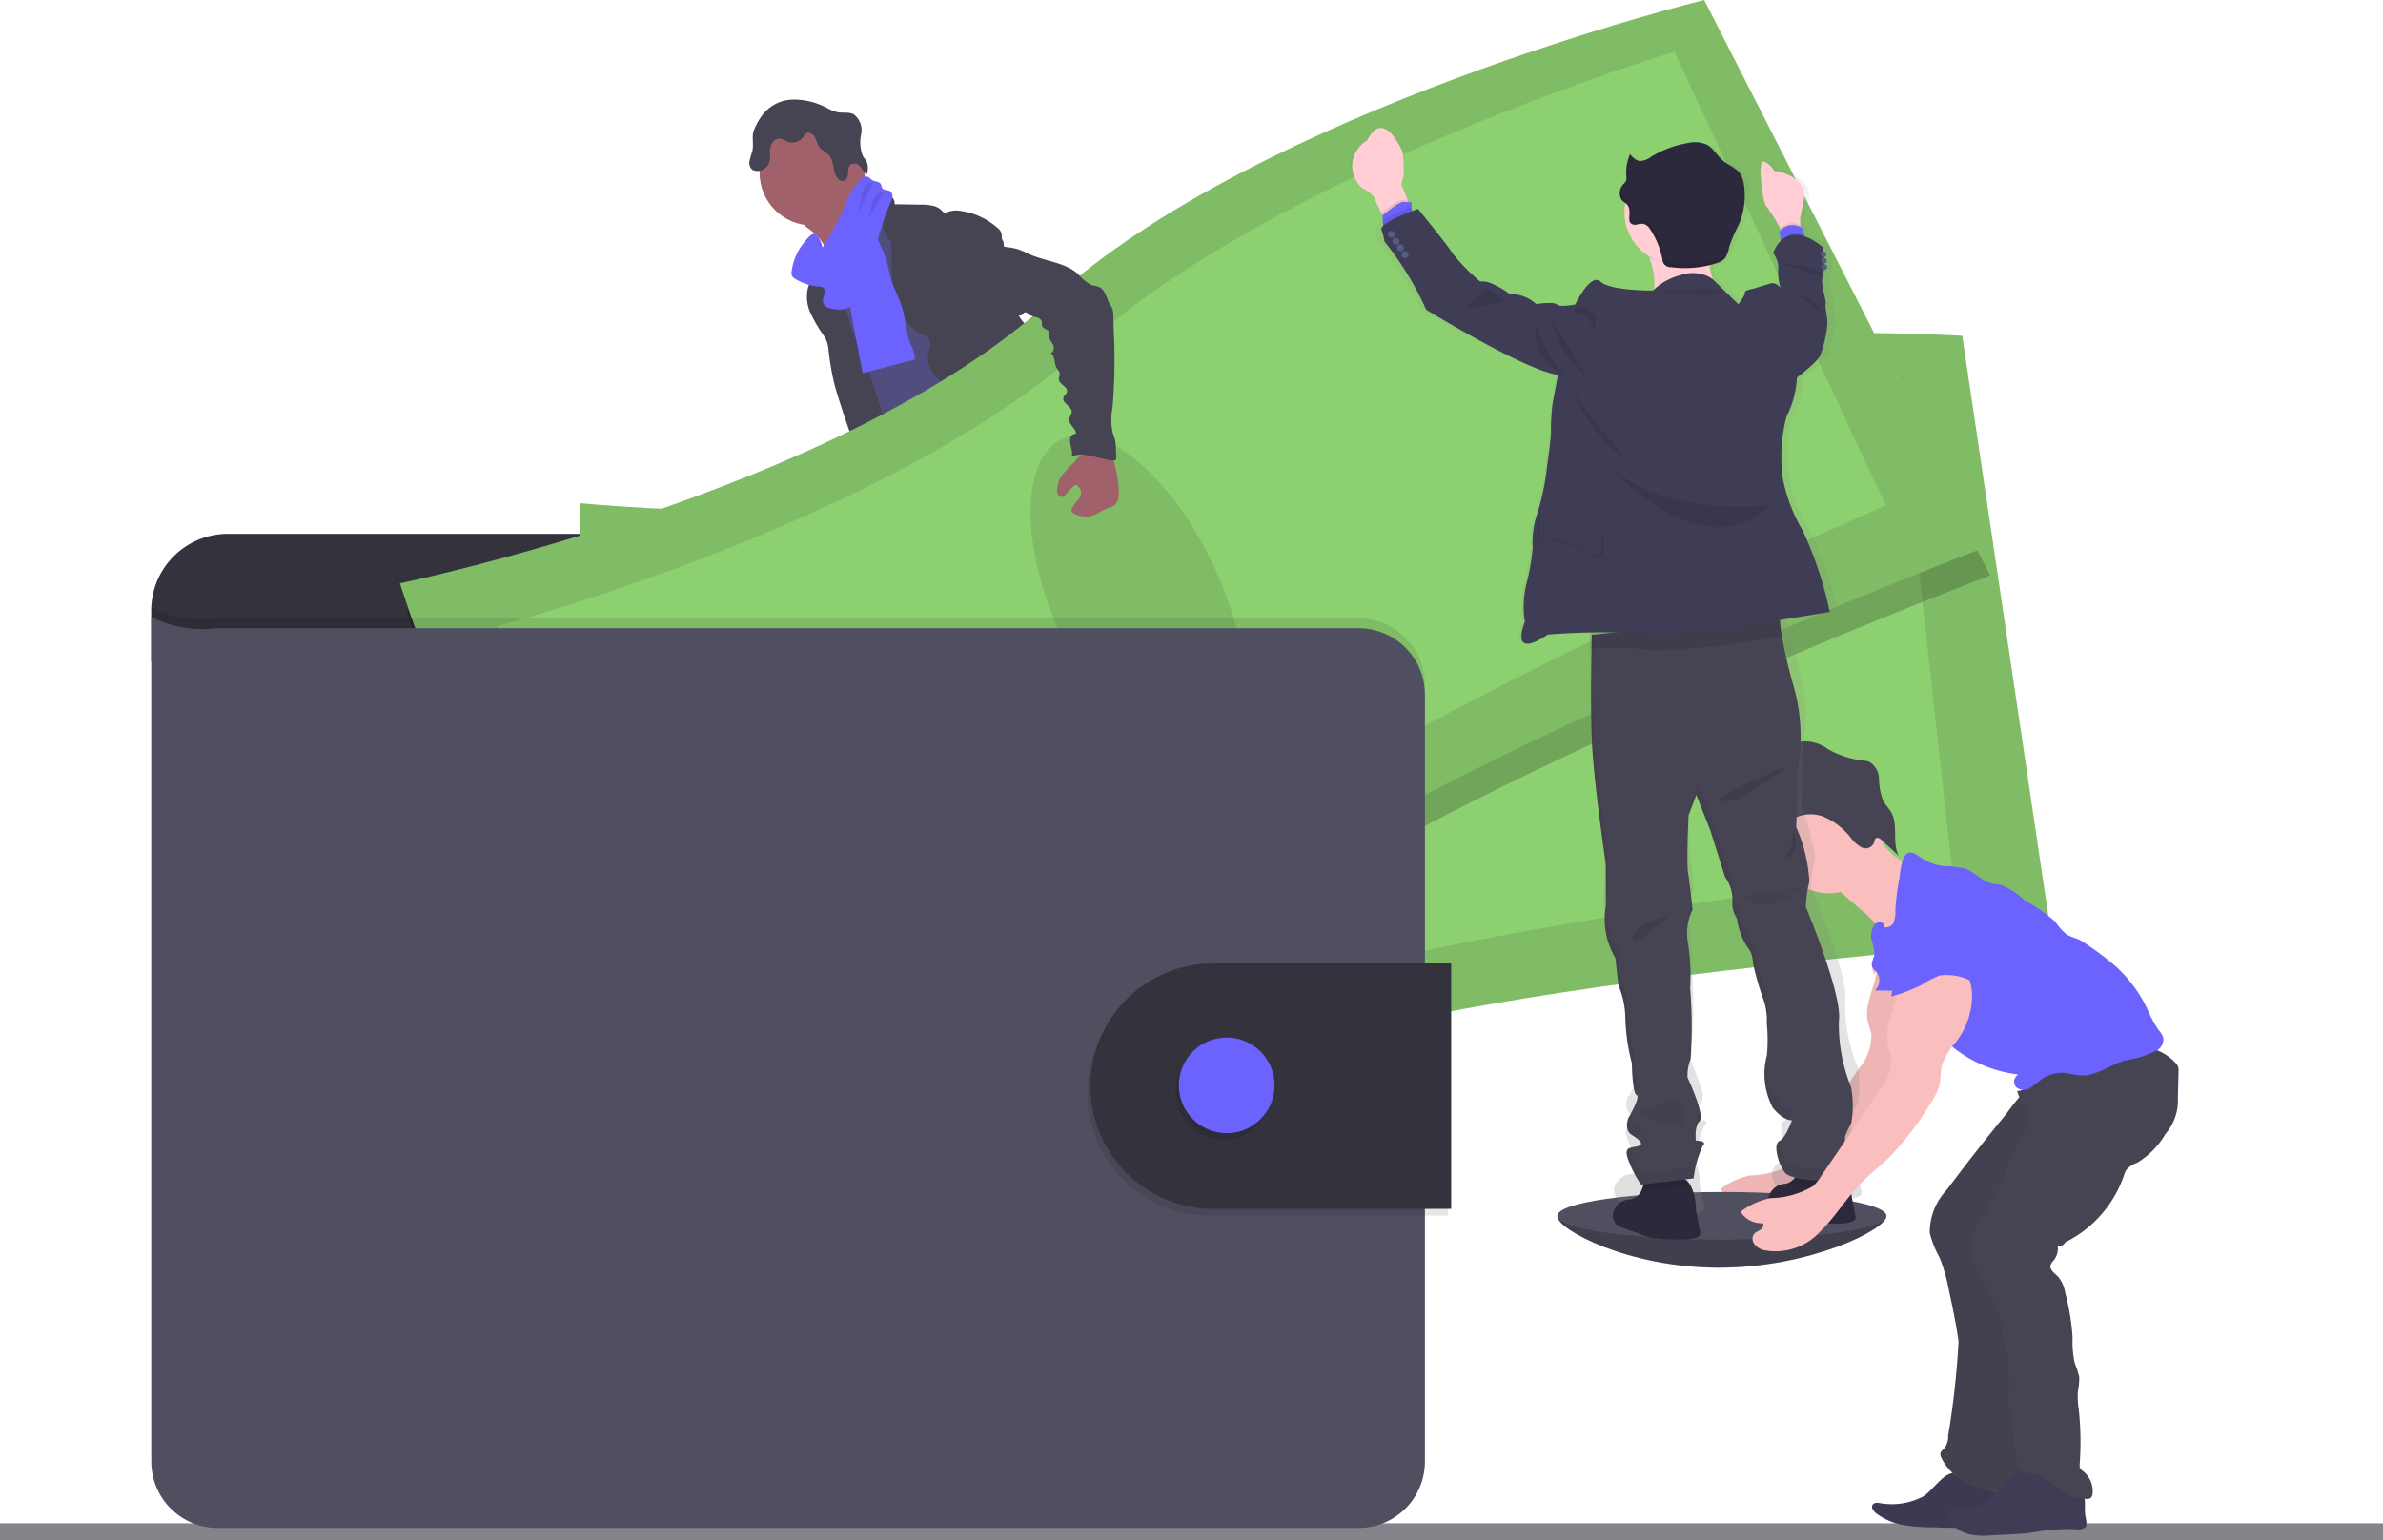 <svg xmlns="http://www.w3.org/2000/svg" xmlns:xlink="http://www.w3.org/1999/xlink" width="100" height="64.653" viewBox="0 0 100 64.653"><defs><style>.a{fill:#85848b;}.b{fill:#504f60;}.c{opacity:0.2;}.d{fill:#6c63ff;}.e{fill:#514e7f;}.f{fill:#464353;}.g{fill:#a1616a;}.h,.s{opacity:0.1;}.i{fill:#33323d;}.j{fill:#8dd070;}.k{fill:#fbbebe;}.l,.p{opacity:0.05;}.m{fill:#3f3d56;}.n{fill:url(#a);}.o{fill:#2d293d;}.q{fill:#ffcdd3;}.r{fill:#575988;}</style><linearGradient id="a" x1="0.5" y1="1" x2="0.5" gradientUnits="objectBoundingBox"><stop offset="0" stop-color="gray" stop-opacity="0.251"/><stop offset="0.54" stop-color="gray" stop-opacity="0.122"/><stop offset="1" stop-color="gray" stop-opacity="0.102"/></linearGradient></defs><rect class="a" width="100" height="0.716" transform="translate(0 63.938)"/><path class="b" d="M781.885,649.826c0,.551-3.21,2.156-7.022,2.156s-6.783-1.605-6.783-2.156,3.09-.373,6.906-.373S781.885,649.275,781.885,649.826Z" transform="translate(-702.729 -598.772)"/><path class="c" d="M781.885,653.72c0,.551-3.21,2.156-7.022,2.156s-6.783-1.605-6.783-2.156" transform="translate(-702.729 -602.664)"/><path class="d" d="M502.026,531.247a4.262,4.262,0,0,0,1.854-.063c.093-.029.2-.093.187-.187a.226.226,0,0,0-.042-.093,5.766,5.766,0,0,1-.56-1.067.093.093,0,0,0-.034-.049.087.087,0,0,0-.06,0c-.273.072-.51.248-.781.324a1.111,1.111,0,0,1-.426.032c-.123-.014-.291-.116-.4-.1C501.823,530.45,501.978,530.831,502.026,531.247Z" transform="translate(-461.982 -490.553)"/><path class="d" d="M623.4,513.827a3.239,3.239,0,0,0,1.071-1.006.175.175,0,0,0,.029-.087.18.18,0,0,0-.035-.084,3.469,3.469,0,0,0-.871-.94,2.54,2.54,0,0,0-.485.448c-.1.108-.386.28-.389.445,0,.093.108.2.159.28.068.1.133.2.194.308A3.656,3.656,0,0,1,623.4,513.827Z" transform="translate(-571.417 -474.194)"/><path class="e" d="M469.167,538.968a.415.415,0,0,1-.075.271.367.367,0,0,1-.157.093c-.865.31-1.867-.077-2.73.229-.177.063-.345.153-.524.213a2.851,2.851,0,0,1-.653.116c-.305.029-.612.048-.918.056a2.208,2.208,0,0,1-.693-.061.832.832,0,0,1-.531-.421.4.4,0,0,1-.026-.3.322.322,0,0,1,.057-.093.817.817,0,0,1,.2-.165l.318-.205a2.137,2.137,0,0,1,.483-.256c.126-.041.259-.059.387-.093a2.629,2.629,0,0,0,1.106-.826l.433-.462a.436.436,0,0,1,.15-.12.416.416,0,0,1,.187-.018,2.5,2.5,0,0,1,1.181.4,1.53,1.53,0,0,0,.291.172,1.04,1.04,0,0,0,.814-.1c.111-.06.087-.093.133-.2s.161-.174.259-.077a.274.274,0,0,1,.062.118,3.311,3.311,0,0,1,.058.962.424.424,0,0,0,.019.149.844.844,0,0,0,.085.138.3.3,0,0,1,.018.035A.949.949,0,0,1,469.167,538.968Z" transform="translate(-426.742 -496.989)"/><path class="f" d="M469.167,554.444a.415.415,0,0,1-.075.271.367.367,0,0,1-.157.093c-.865.31-1.867-.077-2.73.229-.177.063-.345.153-.524.213a2.848,2.848,0,0,1-.653.116c-.305.029-.612.048-.918.056a2.208,2.208,0,0,1-.693-.061.832.832,0,0,1-.531-.421.4.4,0,0,1-.026-.3.324.324,0,0,1,.057-.093c.05.105.087.245.119.3a.606.606,0,0,0,.405.292,1.006,1.006,0,0,0,.373-.048,18.786,18.786,0,0,0,2.371-.491,5.48,5.48,0,0,1,.776-.3,6.105,6.105,0,0,1,.84-.068c.442-.036.871-.169,1.307-.239A.949.949,0,0,1,469.167,554.444Z" transform="translate(-426.742 -512.453)"/><path class="e" d="M603.622,519.263a1.573,1.573,0,0,1-.478.851,5.557,5.557,0,0,0-.669.732,5.894,5.894,0,0,1-.616,1.056,1.689,1.689,0,0,1-.373.266,2.6,2.6,0,0,1-.481.221,3.586,3.586,0,0,1-1.358.074,1.22,1.22,0,0,1-.431-.083,1.3,1.3,0,0,1-.179-.11.857.857,0,0,1-.28-.28.28.28,0,0,1-.027-.2.477.477,0,0,1,.13-.2,3.087,3.087,0,0,1,.329-.3,1.968,1.968,0,0,0,.427-.373,1.206,1.206,0,0,0,.165-.373,3.308,3.308,0,0,0,.12-.714,2.257,2.257,0,0,1,.049-.478c.069-.246.252-.467.231-.721a.18.18,0,0,1,.009-.109.152.152,0,0,1,.086-.053,1.523,1.523,0,0,1,.446-.1.52.52,0,0,1,.414.162c.063.077.105.187.2.216a.316.316,0,0,0,.142.006,1.189,1.189,0,0,0,.653-.2.815.815,0,0,0,.271-.595c0-.085-.038-.174.093-.187.1-.013.177.093.228.159a2.212,2.212,0,0,1,.437.8.236.236,0,0,1,.083-.016.361.361,0,0,1,.3.152A.593.593,0,0,1,603.622,519.263Z" transform="translate(-549.672 -479.639)"/><path class="f" d="M603.965,528.249a1.573,1.573,0,0,1-.478.851,5.565,5.565,0,0,0-.669.732,5.89,5.89,0,0,1-.616,1.056,1.689,1.689,0,0,1-.373.266,2.607,2.607,0,0,1-.481.221,3.585,3.585,0,0,1-1.358.074,1.22,1.22,0,0,1-.431-.083,1.3,1.3,0,0,1-.179-.11.856.856,0,0,1-.28-.28.682.682,0,0,1,.28-.067c.2.011.349.2.542.26.275.083.55-.111.829-.177.182-.043.373-.032.553-.093a1.369,1.369,0,0,0,.41-.248,2.087,2.087,0,0,0,.438-.422,2.708,2.708,0,0,0,.257-.512,7.331,7.331,0,0,1,.519-.993.7.7,0,0,1,.105-.138,1.473,1.473,0,0,1,.143-.1,1.085,1.085,0,0,0,.329-.6,1.044,1.044,0,0,1,.074-.2.361.361,0,0,1,.3.152A.592.592,0,0,1,603.965,528.249Z" transform="translate(-550.015 -488.618)"/><path class="g" d="M438,199.6a1.98,1.98,0,0,1,.56.653,13.482,13.482,0,0,1,.84,2.528c.245-.247,1.213-.287,1.462-.535.1-.1.663-.621.747-.741s.707-.373.776-.5c.255-.456-1.807-2.186-1.543-2.637a.118.118,0,0,0,.021-.071.116.116,0,0,0-.035-.055,3.092,3.092,0,0,0-.6-.408.946.946,0,0,1-.455-.541,1.959,1.959,0,0,0-.527.357q-.567.486-1.115.992c-.143.133-.419.309-.485.5S437.867,199.485,438,199.6Z" transform="translate(-403.955 -189.911)"/><path class="e" d="M452.067,214.13a6.075,6.075,0,0,0-.883.722,1.757,1.757,0,0,0-.56.9c-.026.139-.022.28-.044.421-.093.611-.622,1.059-.855,1.631a2.828,2.828,0,0,0-.148.546,6.457,6.457,0,0,0-.107,1.071c-.006.348.336.588.461.913a5.569,5.569,0,0,1,.222.992,11.759,11.759,0,0,0,.56,1.839c.46,1.271,1.951,4.785,2.412,6.057,1.41-.354,5.164-1.167,6.413-1.912.416-.248-2.889-3.049-2.443-3.242a.166.166,0,0,0,.125-.234c-.445-1.947-1.838-3.546-2.469-5.442a16.515,16.515,0,0,0-.912-1.845c-.271-.567-.415-1.193-.739-1.731a1.093,1.093,0,0,0-.236-.294,1.393,1.393,0,0,0-.26-.158C452.417,214.274,452.245,214.221,452.067,214.13Z" transform="translate(-414.611 -205.18)"/><circle class="g" cx="2.207" cy="2.207" r="2.207" transform="translate(31.875 5.049)"/><path class="f" d="M466.4,205.185a.74.74,0,0,1,.83-.119.4.4,0,0,1,.246.4l1.095.017a2.2,2.2,0,0,1,.519.048.754.754,0,0,1,.433.272c.013.018.028.039.05.042a.08.08,0,0,0,.05-.017.95.95,0,0,1,.545-.093,2.945,2.945,0,0,1,1.6.7.518.518,0,0,1,.187.232c.038.124-.008.28.093.369a13.142,13.142,0,0,0,.588,2.987,1.34,1.34,0,0,0,.331.476,1.92,1.92,0,0,1,.354.528c.2.519-.076,1.129.119,1.65a2.827,2.827,0,0,0,.373.593,1.533,1.533,0,0,1,.319.765c.008.125-.007.251,0,.373a2.259,2.259,0,0,0,.093.5q.119.452.25.9a2.048,2.048,0,0,0,.762,1.267,6.217,6.217,0,0,1-3.157-.012,1.637,1.637,0,0,1-.394-.2,2.269,2.269,0,0,1-.692-1.114,5.263,5.263,0,0,1-.385-1.438,1.65,1.65,0,0,0-.066-.467,1.329,1.329,0,0,0-.62-.584,2.975,2.975,0,0,1-.747-.581,1.16,1.16,0,0,1-.3-.872c.019-.154.079-.3.085-.457a.358.358,0,0,0-.212-.373c-.764-.231-1.129-1.137-1.3-1.917a6.152,6.152,0,0,1-.1-1.223l-.01-.8a1.051,1.051,0,0,1-.343-.755.9.9,0,0,0,0-.25.69.69,0,0,0-.175-.266,2.375,2.375,0,0,1-.419-.587Z" transform="translate(-429.936 -196.892)"/><path class="f" d="M439.717,227.757a6.117,6.117,0,0,1-.024.741c-.021.093-.059.187-.086.273a1.605,1.605,0,0,0,.1,1.039,5.786,5.786,0,0,0,.531.919,1.493,1.493,0,0,1,.17.318,1.647,1.647,0,0,1,.065.363,11.274,11.274,0,0,0,.259,1.467A36.949,36.949,0,0,0,442.3,237.2a.352.352,0,0,0,.213.145.387.387,0,0,0,.181-.037l.56-.215a.366.366,0,0,0,.13-.071.334.334,0,0,0,.08-.22,38.152,38.152,0,0,0-1.3-4.485,34.308,34.308,0,0,1-1.364-3.9,2.831,2.831,0,0,0-.4-1.246c-.113-.123-.075-.071-.21-.007a1.532,1.532,0,0,0-.2.1A.648.648,0,0,0,439.717,227.757Z" transform="translate(-405.702 -216.687)"/><path class="f" d="M556.62,320.79" transform="translate(-511.634 -301.491)"/><path class="d" d="M458.134,223.43c.15.794.305,1.587.459,2.381l2.191-.574a1.54,1.54,0,0,0-.187-.653c-.2-.5-.2-1.059-.366-1.574-.122-.392-.335-.752-.45-1.147-.066-.23-.1-.467-.165-.7a5.082,5.082,0,0,0-.258-.667,4.176,4.176,0,0,0-.478-.886,1.394,1.394,0,0,0-.738.479,1.034,1.034,0,0,0-.136.467c-.038.492.14.986.081,1.476A4.341,4.341,0,0,0,458.134,223.43Z" transform="translate(-422.391 -210.148)"/><path class="f" d="M476.381,327.716a2.617,2.617,0,0,1-.2,1.42,11,11,0,0,0-.446,2.137,1.85,1.85,0,0,1-.11.54c-.069.156-.187.287-.267.436a2.189,2.189,0,0,0-.167,1.312c.032.294.079.587.138.876a2.217,2.217,0,0,1,.057,1.069c.174-.038.291.187.28.363a.968.968,0,0,0,.017.525c.215.078.216.373.21.6a5.064,5.064,0,0,0,.149,1.176q.487,2.343,1.034,4.672a3.607,3.607,0,0,0,2.462.161.494.494,0,0,0,.312-.314.547.547,0,0,0-.03-.241l-.357-1.3a2.382,2.382,0,0,1-.128-.959c.035-.24.139-.5.021-.71-.04-.073-.1-.13-.15-.2-.187-.273-.089-.639-.074-.971a.768.768,0,0,0-.015-.222,1.106,1.106,0,0,0-.106-.244,3.726,3.726,0,0,1-.411-1.854.458.458,0,0,0-.033-.242.778.778,0,0,1-.061-.1.271.271,0,0,1,.02-.178,1.632,1.632,0,0,1-.287-.28.4.4,0,0,0,.069-.629.21.21,0,0,0,.1-.361c-.046-.032-.106-.046-.139-.093-.05-.069-.009-.165.032-.239l.217-.393c.162-.292.2-.653.373-.933a6.993,6.993,0,0,0,.575-1.312l.628-1.733.423.367a1.337,1.337,0,0,1,.347.4,1.708,1.708,0,0,1,.113.474c.155.941.747,1.756.966,2.683a1.768,1.768,0,0,0,.2.6,1.3,1.3,0,0,1,.114.172.911.911,0,0,1,.048.285,1.328,1.328,0,0,0,.56.952c.208.143.467.241.58.467a.872.872,0,0,0,.093.2c.1.121.318.135.361.287.024.085-.021.187.027.261a.247.247,0,0,0,.1.077l.608.3c.679.34,1.027,1.12,1.528,1.688a3.64,3.64,0,0,1,.457.6c.216.387.316.874.682,1.12a1.032,1.032,0,0,1,.265.2c.115.151.073.363.083.553s.156.417.337.359a1.329,1.329,0,0,0,0,.7,3.546,3.546,0,0,0,2.152-.872.849.849,0,0,0,.35-.588.211.211,0,0,0-.026-.117.333.333,0,0,0-.137-.1c-.568-.308-.739-1.022-1.027-1.6a13.877,13.877,0,0,0-.933-1.427c-.676-1.022-1.137-2.259-2.159-2.933a1.469,1.469,0,0,1-.6-.525c-.063-.137-.07-.294-.119-.436a.378.378,0,0,0-.319-.28,1.956,1.956,0,0,0,.073-.678.855.855,0,0,0-.034-.292,1.42,1.42,0,0,0-.15-.289,2.776,2.776,0,0,1-.384-1.493,2.448,2.448,0,0,0-.026-.805c-.041-.13-.113-.248-.162-.373a2.335,2.335,0,0,1-.117-.7l-.056-.9a4.416,4.416,0,0,0-.116-.887c-.187-.7-.373-3.613-1.013-3.941s-1.738,1.916-2.457,1.96a3.2,3.2,0,0,0-.933.18,4.547,4.547,0,0,0-1.271.84L477.2,327.1A4.877,4.877,0,0,1,476.381,327.716Z" transform="translate(-437.797 -303.284)"/><path class="f" d="M414.7,163.623a1.664,1.664,0,0,1,1.284-.626,2.991,2.991,0,0,1,1.42.357,1.754,1.754,0,0,0,.414.17c.233.048.493-.016.7.093a.843.843,0,0,1,.31.84,1.542,1.542,0,0,0,.084.933,2.153,2.153,0,0,1,.161.244.805.805,0,0,1-.013.519,3.362,3.362,0,0,1-.268-.343.316.316,0,0,0-.386-.1c-.12.081-.119.229-.125.361s-.04.291-.165.334a.268.268,0,0,1-.28-.109c-.214-.261-.128-.678-.34-.942-.12-.149-.321-.222-.432-.379-.088-.123-.11-.28-.187-.413s-.255-.23-.373-.138a.505.505,0,0,0-.1.133.574.574,0,0,1-.681.205,1.141,1.141,0,0,0-.295-.128.365.365,0,0,0-.337.187.729.729,0,0,0-.093.39.9.9,0,0,1-.073.535.554.554,0,0,1-.149.142.465.465,0,0,1-.517.053.388.388,0,0,1-.116-.362,2.933,2.933,0,0,1,.11-.383c.082-.289-.025-.615.064-.888A2.833,2.833,0,0,1,414.7,163.623Z" transform="translate(-382.691 -158.817)"/><path class="d" d="M432.752,201.632a.34.34,0,0,0,.021.2.322.322,0,0,0,.11.105,2.264,2.264,0,0,0,1.04.337.316.316,0,0,1,.144.037.253.253,0,0,1,.061.289.753.753,0,0,0-.066.308c.027.2.259.28.454.309a1.055,1.055,0,0,0,.79-.154,1.22,1.22,0,0,0,.326-.488c.536-1.231.723-2.592,1.266-3.819a.81.81,0,0,0,.081-.256.252.252,0,0,0-.1-.235c-.1-.063-.258-.027-.326-.125-.034-.049-.03-.117-.06-.169-.063-.111-.227-.093-.339-.158-.088-.047-.148-.143-.246-.161a.31.31,0,0,0-.255.11,3.282,3.282,0,0,0-.663,1.115,13.07,13.07,0,0,1-.948,1.758,1.025,1.025,0,0,0-.3-.581c-.167-.034-.381.259-.471.369A2.348,2.348,0,0,0,432.752,201.632Z" transform="translate(-399.531 -190.242)"/><path class="h" d="M459.041,200.32a.447.447,0,0,0-.346.174.987.987,0,0,0-.145.467,4.055,4.055,0,0,1-.55,1.476" transform="translate(-422.403 -192.659)"/><path class="h" d="M464.349,204.31a.533.533,0,0,0-.453.272,1.526,1.526,0,0,0-.114.461,2.531,2.531,0,0,1-.453.97" transform="translate(-427.225 -196.276)"/><path class="i" d="M204.673,357.3v-1.159a3.218,3.218,0,0,0-3.218-3.217H155.678a3.218,3.218,0,0,0-3.218,3.217v2.137Z" transform="translate(-146.114 -330.517)"/><path class="j" d="M323.36,268.939s-.131,8.107,1.307,10.774,2.053,14.271,2.053,14.271,15.067,1.559,25.566-1.867,32.84-4.826,32.84-4.826l-3.765-25.375s-18.6-1.193-29.18,3.854S323.36,268.939,323.36,268.939Z" transform="translate(-299.017 -247.819)"/><path class="h" d="M323.36,268.939s-.131,8.107,1.307,10.774,2.053,14.271,2.053,14.271,15.067,1.559,25.566-1.867,32.84-4.826,32.84-4.826l-3.765-25.375s-18.6-1.193-29.18,3.854S323.36,268.939,323.36,268.939Z" transform="translate(-299.017 -247.819)"/><path class="j" d="M358.219,289.307s-.471,6.689.711,8.826,1.238,11.678,1.238,11.678,13.56.629,23.205-2.654,29.915-5.413,29.915-5.413l-2.3-20.752s-16.771-.173-26.559,4.449S358.219,289.307,358.219,289.307Z" transform="translate(-331.365 -265.218)"/><ellipse class="h" cx="3.52" cy="7.55" rx="3.52" ry="7.55" transform="translate(47.393 23.623) rotate(-7.1)"/><path class="c" d="M321.932,130.66s-18.643,4.573-27.434,12.623-27.3,11.861-27.3,11.861,2.438,7.755,4.693,9.853,6.532,12.954,6.532,12.954,15.288-3.141,24.513-9.626,30.723-14.674,30.723-14.674Z" transform="translate(-250.145 -129.5)"/><path class="j" d="M264.29,142.713s2.437,7.756,4.69,9.854,6.532,12.953,6.532,12.953,15.29-3.141,24.516-9.625,30.722-14.671,30.722-14.671L319.021,118.23s-18.642,4.573-27.433,12.623S264.29,142.713,264.29,142.713Z" transform="translate(-247.507 -118.23)"/><path class="h" d="M264.29,142.713s2.437,7.756,4.69,9.854,6.532,12.953,6.532,12.953,15.29-3.141,24.516-9.625,30.722-14.671,30.722-14.671L319.021,118.23s-18.642,4.573-27.433,12.623S264.29,142.713,264.29,142.713Z" transform="translate(-247.507 -118.23)"/><path class="j" d="M308,165.607s1.663,6.512,3.509,8.182,4.933,10.733,4.933,10.733,13.574-3.563,22.044-9.648,27.787-14.323,27.787-14.323L357.4,141.5s-16.6,4.981-24.782,12.384S308,165.607,308,165.607Z" transform="translate(-287.137 -139.328)"/><ellipse class="h" cx="3.52" cy="7.55" rx="3.52" ry="7.55" transform="translate(41.38 19.919) rotate(-24.97)"/><path class="h" d="M205.935,380.466v32.2a2.784,2.784,0,0,1-2.785,2.784H155.273a2.784,2.784,0,0,1-2.783-2.784V377.22a4.917,4.917,0,0,0,2.783.467H203.15A2.785,2.785,0,0,1,205.935,380.466Z" transform="translate(-146.141 -351.727)"/><path class="b" d="M205.935,384.847v32.2a2.785,2.785,0,0,1-2.785,2.784H155.273a2.784,2.784,0,0,1-2.783-2.784V381.6a4.933,4.933,0,0,0,2.783.467H203.15A2.785,2.785,0,0,1,205.935,384.847Z" transform="translate(-146.141 -355.698)"/><path class="h" d="M576.655,543.935v10.3h-9.986a5.149,5.149,0,1,1,0-10.3Z" transform="translate(-515.898 -503.214)"/><path class="i" d="M578.115,541v10.3h-9.986a5.149,5.149,0,1,1,0-10.3Z" transform="translate(-517.218 -500.56)"/><circle class="h" cx="2.007" cy="2.007" r="2.007" transform="translate(49.33 43.828)"/><circle class="d" cx="2.007" cy="2.007" r="2.007" transform="translate(49.47 43.549)"/><path class="k" d="M847.37,526.052c.079.86-.571,1.694-.382,2.536.041.18.119.35.146.532a2.045,2.045,0,0,1-.5,1.392l-2.445,3.588a2.226,2.226,0,0,1-.349.431,3.614,3.614,0,0,1-1.783.5,3.047,3.047,0,0,0-1.195.528.077.077,0,0,0-.011.1,1.027,1.027,0,0,0,.889.417c.064.085,0,.209-.093.27-.132.093-.312.116-.338.338a.366.366,0,0,0,.045.224.7.7,0,0,0,.427.3,2.54,2.54,0,0,0,2.395-.815c.634-.619,1.088-1.4,1.71-2.03.344-.348.735-.647,1.09-.985a12.481,12.481,0,0,0,1.788-2.314,2.581,2.581,0,0,0,.387-.788c.067-.286.035-.576.111-.853a3.143,3.143,0,0,1,.586-.958,3.171,3.171,0,0,0,.666-2.064,1.978,1.978,0,0,0-1.208-1.713,1.073,1.073,0,0,0-.677-.041,1.607,1.607,0,0,0-.689.548l-.467.537a1.258,1.258,0,0,0-.271.411.43.43,0,0,0,.093.456" transform="translate(-768.606 -485.695)"/><path class="l" d="M847.37,526.052c.079.86-.571,1.694-.382,2.536.041.18.119.35.146.532a2.045,2.045,0,0,1-.5,1.392l-2.445,3.588a2.226,2.226,0,0,1-.349.431,3.614,3.614,0,0,1-1.783.5,3.047,3.047,0,0,0-1.195.528.077.077,0,0,0-.011.1,1.027,1.027,0,0,0,.889.417c.064.085,0,.209-.093.27-.132.093-.312.116-.338.338a.366.366,0,0,0,.045.224.7.7,0,0,0,.427.3,2.54,2.54,0,0,0,2.395-.815c.634-.619,1.088-1.4,1.71-2.03.344-.348.735-.647,1.09-.985a12.481,12.481,0,0,0,1.788-2.314,2.581,2.581,0,0,0,.387-.788c.067-.286.035-.576.111-.853a3.143,3.143,0,0,1,.586-.958,3.171,3.171,0,0,0,.666-2.064,1.978,1.978,0,0,0-1.208-1.713,1.073,1.073,0,0,0-.677-.041,1.607,1.607,0,0,0-.689.548l-.467.537a1.258,1.258,0,0,0-.271.411.43.43,0,0,0,.093.456" transform="translate(-768.606 -485.695)"/><path class="m" d="M909.969,767.493a2.83,2.83,0,0,1-1.82.27c-.1-.012-.218-.02-.28.058-.093.112.017.28.131.367a2.693,2.693,0,0,0,1.25.514,8.226,8.226,0,0,0,1.223.081,20.672,20.672,0,0,0,3.342-.122.474.474,0,0,0,.187-.054.342.342,0,0,0,.138-.21.833.833,0,0,0-.29-.8,2.436,2.436,0,0,0-.779-.418l-.971-.378a2.493,2.493,0,0,0-.84-.305C910.794,766.533,910.355,767.267,909.969,767.493Z" transform="translate(-829.276 -704.675)"/><path class="l" d="M909.969,767.493a2.83,2.83,0,0,1-1.82.27c-.1-.012-.218-.02-.28.058-.093.112.017.28.131.367a2.693,2.693,0,0,0,1.25.514,8.226,8.226,0,0,0,1.223.081,20.672,20.672,0,0,0,3.342-.122.474.474,0,0,0,.187-.054.342.342,0,0,0,.138-.21.833.833,0,0,0-.29-.8,2.436,2.436,0,0,0-.779-.418l-.971-.378a2.493,2.493,0,0,0-.84-.305C910.794,766.533,910.355,767.267,909.969,767.493Z" transform="translate(-829.276 -704.675)"/><path class="f" d="M930.837,585.581a2.582,2.582,0,0,0-.722,1.824,4.064,4.064,0,0,0,.4,1.006,7.1,7.1,0,0,1,.407,1.415c.151.7.3,1.409.4,2.124a35.309,35.309,0,0,1-.436,3.956.837.837,0,0,1-.171.549c-.053.056-.124.1-.148.174a.3.3,0,0,0,.033.205,2.259,2.259,0,0,0,1.213,1.114,9.6,9.6,0,0,0,2.34.615.467.467,0,0,0,.22-.029.429.429,0,0,0,.17-.2c.406-.776.016-3.537.021-4.414.006-.731.178-1.457.147-2.187-.026-.586-.187-1.159-.24-1.743a10.289,10.289,0,0,1,.259-2.866c.134-.726.27-1.452.442-2.169a4.162,4.162,0,0,1,.467-1.259c.187-.3.449-.553.666-.84a3.791,3.791,0,0,0,.747-2.776,7.277,7.277,0,0,0-1.522.405,4.743,4.743,0,0,0-1.357.873,11.423,11.423,0,0,0-.855,1.057q-.6.727-1.178,1.464Q931.474,584.728,930.837,585.581Z" transform="translate(-849.133 -535.648)"/><path class="l" d="M930.837,585.276a2.584,2.584,0,0,0-.722,1.824,4.056,4.056,0,0,0,.4,1.007,7.087,7.087,0,0,1,.407,1.414c.151.7.3,1.41.4,2.124a35.285,35.285,0,0,1-.436,3.956.839.839,0,0,1-.171.55c-.053.055-.124.1-.148.173a.3.3,0,0,0,.033.205,2.286,2.286,0,0,0,1.213,1.12,9.015,9.015,0,0,0,2.34.438.467.467,0,0,0,.22-.029.422.422,0,0,0,.17-.194c.406-.776.016-3.36.021-4.237.006-.732.178-1.457.147-2.188-.026-.586-.187-1.159-.24-1.742a10.292,10.292,0,0,1,.259-2.867c.134-.725.27-1.451.442-2.169a4.162,4.162,0,0,1,.467-1.259c.187-.3.449-.553.666-.84a3.79,3.79,0,0,0,.747-2.776,7.277,7.277,0,0,0-1.522.405,4.764,4.764,0,0,0-1.357.874,11.281,11.281,0,0,0-.855,1.056q-.6.727-1.178,1.465Q931.474,584.422,930.837,585.276Z" transform="translate(-849.133 -535.376)"/><circle class="k" cx="2.265" cy="2.265" r="2.265" transform="translate(74.493 32.966)"/><path class="k" d="M890.7,482.741a2.933,2.933,0,0,0,1.881,1.312l-.171.621a5.883,5.883,0,0,1-1.449,2.932,1.363,1.363,0,0,0-.23-1.06,4,4,0,0,0-.769-.8l-1.3-1.129a.4.4,0,0,1-.093-.11.331.331,0,0,1,0-.248,3.027,3.027,0,0,1,1.027-1.189,3.56,3.56,0,0,0,.516-.6C890.369,482.093,890.53,482.466,890.7,482.741Z" transform="translate(-811.864 -447.556)"/><path class="f" d="M852.365,445.9l-.051-.426c.357.093.7-.211.926-.525s.44-.685.789-.817a1.634,1.634,0,0,1,1.275.306,4.031,4.031,0,0,0,1.462.476.964.964,0,0,1,.242.039.841.841,0,0,1,.427.723,2.828,2.828,0,0,0,.158.885c.093.2.267.353.373.552.28.536.009,1.268.3,1.794l-.726-.665c-.066-.061-.16-.124-.233-.073-.058.041-.062.13-.086.2a.381.381,0,0,1-.517.187,1.481,1.481,0,0,1-.467-.423,2.833,2.833,0,0,0-1.152-.874,1.478,1.478,0,0,0-1.213.08c-.339.191-.587.637-1,.653-.569.021-.806-1.039-1.07-1.458a.513.513,0,0,0,.149-.642C851.988,445.882,852.356,445.838,852.365,445.9Z" transform="translate(-778.585 -412.987)"/><path class="g" d="M550.523,316.456a4.411,4.411,0,0,0-.5.528,1.058,1.058,0,0,0-.231.678.347.347,0,0,0,.065.2.168.168,0,0,0,.187.057.251.251,0,0,0,.093-.082,4.5,4.5,0,0,1,.314-.34c.04-.04.093-.082.147-.067a.158.158,0,0,1,.063.042.429.429,0,0,1,.132.205.484.484,0,0,1-.145.4,1.018,1.018,0,0,0-.244.36.16.16,0,0,0,0,.116.174.174,0,0,0,.073.062,1.042,1.042,0,0,0,.881.058c.187-.076.353-.205.545-.273a1.262,1.262,0,0,0,.241-.093.5.5,0,0,0,.214-.32,1.319,1.319,0,0,0,.014-.393,4.517,4.517,0,0,0-.321-1.477.187.187,0,0,0-.054-.078.172.172,0,0,0-.093-.025,2.22,2.22,0,0,0-.861-.059.609.609,0,0,0-.2.181C550.793,316.18,550.523,316.393,550.523,316.456Z" transform="translate(-505.429 -297.066)"/><path class="f" d="M524.3,234.676c0-.228-.28-.777.165-.814,0-.244-.344-.395-.28-.653.021-.086.093-.156.1-.244.028-.249-.422-.385-.347-.623.028-.093.127-.147.148-.24.05-.216-.335-.312-.343-.533,0-.075.042-.145.038-.219,0-.093-.081-.164-.126-.245-.117-.208-.06-.53-.273-.637.141.012.187-.2.129-.325s-.176-.239-.177-.381a.573.573,0,0,0,0-.155c-.039-.136-.262-.147-.3-.28a1.2,1.2,0,0,1,0-.153c-.015-.105-.123-.173-.225-.2a.917.917,0,0,1-.3-.107c-.065-.049-.141-.132-.211-.093-.026.016-.039.046-.059.068-.084.1-.245.055-.35-.017a1.438,1.438,0,0,1-.533-.962c-.066-.371-.064-.753-.147-1.12a2.4,2.4,0,0,0-.1-.336,1.763,1.763,0,0,1-.157-.334c-.017-.215.427-.068.6-.047a2.657,2.657,0,0,1,.484.093,5.176,5.176,0,0,1,.5.217c.674.3,1.488.334,2.029.834a1.7,1.7,0,0,0,.56.454,2.535,2.535,0,0,1,.314.081c.257.12.3.461.437.707a1.39,1.39,0,0,1,.115.205.79.79,0,0,1,.037.261l.02.647a23.86,23.86,0,0,1-.052,3.247,2.663,2.663,0,0,0,.012,1.063c.028.093.067.181.093.275a1.675,1.675,0,0,1,.035.336l.015.419a.13.13,0,0,1-.021.093.134.134,0,0,1-.113.027c-.583-.052-1.173-.381-1.724-.182" transform="translate(-479.311 -215.655)"/><ellipse class="b" cx="6.903" cy="0.998" rx="6.903" ry="0.998" transform="translate(65.354 50.034)"/><path class="n" d="M697.135,220.439c-.121-.52-.2-.976-.2-.976a2.011,2.011,0,0,0-.226-.99v-.142h0v-1.045a3.562,3.562,0,0,1,.264-.548,4.122,4.122,0,0,0,0-1.532,6.78,6.78,0,0,1-.528-2.775c.169-1.077-1.432-4.782-1.432-4.782a4.724,4.724,0,0,1,.15-1.058.8.8,0,0,0,.021-.222v-.019a8.224,8.224,0,0,0-.586-2.041l.076-2.537a7.458,7.458,0,0,0-.226-3.5c-.2-.7-.335-1.262-.418-1.695-.009-.049-.019-.093-.026-.141,1.2-.187,2.122-.336,2.122-.336a15.367,15.367,0,0,0-1.169-3.432,6.745,6.745,0,0,1-.848-2.118s-.245-2.062.151-2.665a4.007,4.007,0,0,0,.453-1.643s.9-.653,1.018-.949a4.841,4.841,0,0,0,.3-1.3c0-.346-.113-.653-.076-.84s-.264-.876-.113-1.2a.885.885,0,0,0,.06-.316.04.04,0,0,0,0-.009h0a4.425,4.425,0,0,0-.079-.857,2.431,2.431,0,0,0-.9-.479l-.02-.078-.051-.205a1.007,1.007,0,0,0-.089-.052v-.075l-.008-.3.142-.666c.28-1.159-1.268-1.332-1.268-1.332a.817.817,0,0,0-.439-.385c-.311-.109-.051,1.743.093,1.867a7.308,7.308,0,0,1,.61.956h0l.026.047a.651.651,0,0,0-.071.075l.059.4.009.062a1.669,1.669,0,0,0-.247.421.909.909,0,0,1,.227.653,2.094,2.094,0,0,0,.093.8c-.017-.02-.216-.234-.414-.182s-.754.219-.754.219-.414.073-.373.164-.28.493-.28.493l-1.114-1.056c-.011-.032-.023-.063-.033-.093a2.569,2.569,0,0,1-.093-.467,2.551,2.551,0,0,0,.357-.113.769.769,0,0,0,.308-.2,1.2,1.2,0,0,0,.18-.481,7.054,7.054,0,0,1,.413-.922,3,3,0,0,0,.21-1.659,1.082,1.082,0,0,0-.171-.485c-.182-.25-.512-.352-.752-.552s-.395-.5-.675-.653a1.338,1.338,0,0,0-.846-.073,4.557,4.557,0,0,0-1.58.575.822.822,0,0,1-.528.174.689.689,0,0,1-.381-.28.018.018,0,0,0-.008-.03,1.968,1.968,0,0,0-.174.834,1.025,1.025,0,0,0,.006.133v.085h0a.213.213,0,0,1-.008.059.424.424,0,0,1-.1.15,1,1,0,0,0-.093.124.153.153,0,0,1,.015-.046.664.664,0,0,0-.116.352.36.36,0,0,0,.084.252,1.214,1.214,0,0,0,.182.146,2.115,2.115,0,0,0-.034.373,2.157,2.157,0,0,0,1.051,1.839c.013.031.025.063.037.093a2.658,2.658,0,0,1,.2,1.213.572.572,0,0,1-.013.088c0,.029-.028.031-.04.047h0s-1.841.019-2.274-.373-1.094.958-1.094.958-.66.128-.792,0-.9-.018-.9-.018a1.664,1.664,0,0,0-1.151-.42,3.378,3.378,0,0,0-.84-.467h0l-.021-.007h0a.941.941,0,0,0-.415-.052,8.376,8.376,0,0,1-1.169-1.15c-.264-.4-1.521-1.892-1.527-1.9v-.072l-.014-.217a.775.775,0,0,1-.113.009c-.007-.021-.016-.047-.025-.076a4.176,4.176,0,0,0-.267-.613s0-.273.079-.343a4.718,4.718,0,0,0-.033-1.072s-.816-1.907-1.546-.483c0,0-1.381.921-.222,1.994,0,0,.467.224.528.4.043.115.2.437.305.653l.048.093-.013.011.017.179.007.069c-.218.124-.367.247-.33.34a2.044,2.044,0,0,1,.132.493,13.136,13.136,0,0,1,1.811,2.866s4.3,2.555,5.714,2.737l-.25,1.274a10.165,10.165,0,0,0-.056,1.041c.019.273-.17,1.515-.17,1.515a10.126,10.126,0,0,1-.453,2.081,3.506,3.506,0,0,0-.17,1.35,9.231,9.231,0,0,1-.28,1.551,3.963,3.963,0,0,0-.057,1.552s-.716,1.643,1,.529c0,0,.84-.052,1.812-.086v.093c0,.125,0,.26-.007.4-.013.941-.019,2.24.024,3.218.076,1.734.6,5.166.6,5.166v1.728a2.353,2.353,0,0,0-.05.493,3.207,3.207,0,0,0,.467,1.726l.133,1.15a4.486,4.486,0,0,1,.315,1.213.638.638,0,0,1-.013.109.731.731,0,0,0-.015.176,9.929,9.929,0,0,0,.3,1.773s.019,1.259.207,1.333c.161.063-.216.725-.328.916a.259.259,0,0,1-.007-.035l-.023.037a.893.893,0,0,0-.059.319.457.457,0,0,0,.209.442c.358.219.551.4.246.474a3.166,3.166,0,0,0-.332.07.143.143,0,0,0-.016-.042.2.2,0,0,0-.124.22.933.933,0,0,0,.111.424,4.623,4.623,0,0,0,.51.933l.145-.016a.7.7,0,0,1-.084.156.6.6,0,0,1-.213.187.659.659,0,0,1-.259.089.728.728,0,0,0-.534.259.557.557,0,0,0,.065.866l1.349.467s2.32.3,2.2-.219-.2-.976-.2-.976a2.059,2.059,0,0,0-.187-.923,1.2,1.2,0,0,0-.082-.136l.082-.008a4.273,4.273,0,0,1,.4-1.369c.052-.05.064-.093.052-.119.023-.063-.036-.1-.112-.12l-.017.046a1.1,1.1,0,0,0-.225-.025s-.076-.6.17-.821a.233.233,0,0,0,.048-.179.96.96,0,0,0-.026-.245l-.008.015a8.841,8.841,0,0,0-.541-1.416,1.731,1.731,0,0,1,.133-.766,19.3,19.3,0,0,0-.02-2.975,9.005,9.005,0,0,0-.113-1.952,2.192,2.192,0,0,1,.207-1.351v-.049l-.021-.21a.052.052,0,0,0,0,.013c-.038-.353-.11-.992-.163-1.287-.076-.42.02-2.427.02-2.427l.339-.859.6,1.479.641,1.971a1.684,1.684,0,0,1,.325.84v.062a1.065,1.065,0,0,0-.007.132,1.172,1.172,0,0,0,.2.7,3.04,3.04,0,0,0,.434,1.168,1.048,1.048,0,0,1,.264.693,12.124,12.124,0,0,0,.467,1.587,2.359,2.359,0,0,1,.133.917h0v.049s.045.483.043.888v.145a.041.041,0,0,0,0-.01,1.4,1.4,0,0,1-.039.329l-.006.019a.24.24,0,0,1,.006-.068,3.432,3.432,0,0,0-.093.84,2.176,2.176,0,0,0,.359,1.4c.51.584.83.511.83.511s-.245.73-.547.876a.143.143,0,0,0-.032.021.313.313,0,0,0-.007-.043.355.355,0,0,0-.093.273,1.958,1.958,0,0,0,.373,1.082.61.61,0,0,0,.255.149.406.406,0,0,1-.048.029,1.019,1.019,0,0,1-.1.049.544.544,0,0,1-.154.04.719.719,0,0,0-.534.259.556.556,0,0,0,.065.865l1.349.467S697.256,220.959,697.135,220.439Z" transform="translate(-619.015 -170.414)"/><path class="o" d="M795.809,638.619l-1.307-.467a.567.567,0,0,1-.063-.866.7.7,0,0,1,.517-.259.619.619,0,0,0,.249-.089.6.6,0,0,0,.207-.187.964.964,0,0,0,.148-.5s1.434-.42,1.826,0a1.059,1.059,0,0,1,.174.255,2.132,2.132,0,0,1,.187.923s.073.455.191.976S795.809,638.619,795.809,638.619Z" transform="translate(-726.585 -586.679)"/><path class="o" d="M864.249,631.7l-1.307-.467a.566.566,0,0,1-.063-.865.69.69,0,0,1,.516-.259.483.483,0,0,0,.149-.04.994.994,0,0,0,.1-.049.826.826,0,0,0,.356-.693s1.433-.42,1.826,0a1.044,1.044,0,0,1,.137.187,2.075,2.075,0,0,1,.218.991s.073.456.187.976S864.249,631.7,864.249,631.7Z" transform="translate(-788.499 -580.419)"/><path class="h" d="M808.533,636.234a1.06,1.06,0,0,1,.174.255h0l-2.147.249a.964.964,0,0,0,.148-.5S808.141,635.814,808.533,636.234Z" transform="translate(-737.73 -586.701)"/><path class="h" d="M874.119,629.533v.4c-.334.55-1.95.429-2.419.154a.982.982,0,0,0,.1-.049.826.826,0,0,0,.356-.693s1.433-.42,1.825,0A1.028,1.028,0,0,1,874.119,629.533Z" transform="translate(-796.656 -580.462)"/><path class="f" d="M794.362,407.288a3.665,3.665,0,0,0-.255.548v1.442c-.366.6-2.263.4-2.52.073s-.524-1.183-.236-1.332.529-.876.529-.876-.311.073-.8-.511a3.019,3.019,0,0,1-.255-2.189,6.466,6.466,0,0,0,0-1.35,2.714,2.714,0,0,0-.127-.968,12.048,12.048,0,0,1-.456-1.587,1.074,1.074,0,0,0-.256-.693,3.123,3.123,0,0,1-.42-1.168,1.2,1.2,0,0,1-.182-.785,1.6,1.6,0,0,0-.311-.949l-.621-1.972-.584-1.478-.328.858s-.093,2.007-.018,2.427.187,1.533.187,1.533a2.251,2.251,0,0,0-.2,1.35,9.214,9.214,0,0,1,.1,1.954,19.922,19.922,0,0,1,.018,2.974,1.781,1.781,0,0,0-.128.767s.747,1.605.511,1.825-.164.821-.164.821.51,0,.292.219a4.4,4.4,0,0,0-.384,1.369l-2.207.259a4.586,4.586,0,0,1-.494-.933c-.292-.678.054-.6.348-.676s.108-.255-.239-.474-.146-.712-.146-.712.529-.894.346-.967-.2-1.333-.2-1.333a8.107,8.107,0,0,1-.273-1.9,3.632,3.632,0,0,0-.292-1.368l-.128-1.15a3.164,3.164,0,0,1-.4-2.173V396.39s-.511-3.431-.584-5.165c-.047-1.111-.034-2.626-.019-3.572.009-.53.019-.882.019-.882l7.884-.821a6.584,6.584,0,0,0,.143,1.171c.081.433.207.994.405,1.695a7.7,7.7,0,0,1,.219,3.5l-.074,2.538a6.461,6.461,0,0,1,.548,2.281,4.864,4.864,0,0,0-.147,1.06s1.551,3.705,1.387,4.782a6.964,6.964,0,0,0,.51,2.775A4.2,4.2,0,0,1,794.362,407.288Z" transform="translate(-716.683 -360.127)"/><path class="l" d="M852.05,509.59l2.4-.32S853.091,510.658,852.05,509.59Z" transform="translate(-778.879 -472.004)"/><path class="h" d="M869.8,484.14s.082.849-.438,1.168C869.36,485.309,870.29,485.163,869.8,484.14Z" transform="translate(-794.569 -449.264)"/><path class="h" d="M844.906,455.2s-2.007,1.652-2.736,1.515S844.906,455.2,844.906,455.2Z" transform="translate(-769.842 -423.079)"/><path class="h" d="M804.911,521s-1.524.346-1.57.958S804.911,521,804.911,521Z" transform="translate(-734.825 -482.612)"/><path class="l" d="M807.72,602.56s-2.153.4-1.542.675a10.452,10.452,0,0,0,1.615.493S808.489,603.764,807.72,602.56Z" transform="translate(-737.288 -556.397)"/><g class="p" transform="translate(66.769 26.596)"><path d="M799.889,611.422a.424.424,0,0,1-.2-.312l-.022.038s-.2.493.147.711c.039.025.077.05.112.075.064-.012.133-.021.2-.038C800.422,611.823,800.236,611.641,799.889,611.422Z" transform="translate(-798.103 -590.86)"/><path d="M831.321,609.253c.06-.054.058-.194.021-.373a1.049,1.049,0,0,0-.122.528A.456.456,0,0,1,831.321,609.253Z" transform="translate(-826.762 -588.839)"/><path d="M827.336,515.59a2.493,2.493,0,0,0-.146.671,2.711,2.711,0,0,1,.167-.461Z" transform="translate(-823.108 -504.255)"/><path d="M881.2,503.39a.858.858,0,0,0,.02-.2c-.027.136-.046.262-.06.373C881.172,503.506,881.185,503.452,881.2,503.39Z" transform="translate(-872.041 -493.013)"/><path d="M827.7,581.176a1.169,1.169,0,0,0,.054-.406,1.377,1.377,0,0,0-.105.512A.491.491,0,0,1,827.7,581.176Z" transform="translate(-823.525 -563.352)"/><path d="M802.526,622a7.248,7.248,0,0,0-.251,1.12l-2.207.255a4.586,4.586,0,0,1-.494-.933,1.686,1.686,0,0,1-.062-.161c-.133.061-.187.2-.011.6a4.666,4.666,0,0,0,.495.933l2.207-.256a4.392,4.392,0,0,1,.383-1.369C802.7,622.082,802.627,622.027,802.526,622Z" transform="translate(-797.901 -600.734)"/><path d="M785.161,412.128s.018,1.259.2,1.332h0c.093-.208.154-.406.072-.439-.187-.073-.2-1.333-.2-1.333a8.107,8.107,0,0,1-.273-1.9,3.632,3.632,0,0,0-.292-1.368l-.128-1.15a3.163,3.163,0,0,1-.4-2.173v-1.773s-.511-3.431-.584-5.165c-.047-1.111-.034-2.626-.019-3.572,0-.171.006-.322.008-.45l-.063.007s-.01.351-.019.882c-.015.945-.029,2.461.019,3.571.073,1.734.583,5.166.583,5.166v1.773a3.166,3.166,0,0,0,.4,2.172l.127,1.15a3.652,3.652,0,0,1,.292,1.369A8.123,8.123,0,0,0,785.161,412.128Z" transform="translate(-783.448 -394.14)"/><path d="M867.182,623.037a2.135,2.135,0,0,1-.35-.867c-.225.2.034.993.28,1.307s2.153.529,2.52-.074v-.347A2.636,2.636,0,0,1,867.182,623.037Z" transform="translate(-858.972 -600.888)"/><path d="M898.656,609.242a3.682,3.682,0,0,0-.256.548v.258a3.838,3.838,0,0,1,.187-.366,1.121,1.121,0,0,0,.08-.453Z" transform="translate(-887.672 -589.156)"/><path d="M862.464,586.247a3.613,3.613,0,0,0,.18-.434s-.311.073-.8-.511a2.593,2.593,0,0,1-.328-1.752,3.01,3.01,0,0,0,.255,2.19A1.3,1.3,0,0,0,862.464,586.247Z" transform="translate(-854.142 -565.873)"/><path d="M831.1,471.549a9.71,9.71,0,0,1,.036,1.082,1.479,1.479,0,0,1,.037-.169,6.334,6.334,0,0,0,0-1.35,2.7,2.7,0,0,0-.128-.968,11.782,11.782,0,0,1-.452-1.588,1.074,1.074,0,0,0-.256-.693,3.124,3.124,0,0,1-.42-1.168,1.2,1.2,0,0,1-.187-.785,1.589,1.589,0,0,0-.31-.949l-.621-1.971-.584-1.478-.329.859s0,.108-.011.28l.267-.7.584,1.476.621,1.971a1.59,1.59,0,0,1,.31.949,1.2,1.2,0,0,0,.187.785,3.113,3.113,0,0,0,.42,1.168,1.068,1.068,0,0,1,.255.693,12.009,12.009,0,0,0,.456,1.587A2.7,2.7,0,0,1,831.1,471.549Z" transform="translate(-823.733 -455.222)"/></g><path class="q" d="M861.415,192.579l-.137.666.008.3.006.218-.762.078-.085-.158h0a7.076,7.076,0,0,0-.591-.956c-.141-.118-.392-1.971-.093-1.861a.8.8,0,0,1,.424.384S861.684,191.419,861.415,192.579Z" transform="translate(-785.738 -184.081)"/><path class="h" d="M869.3,218.952l-.762.078-.085-.158h0a.671.671,0,0,1,.84-.138Z" transform="translate(-793.741 -209.273)"/><path class="d" d="M869.063,219.985l-1,.232-.021-.149-.057-.4a.691.691,0,0,1,.972-.133l.05.2Z" transform="translate(-793.312 -209.945)"/><path class="q" d="M681.774,178.939l-1.072.575-.093-.2c-.1-.214-.254-.536-.3-.653-.063-.177-.51-.4-.51-.4a1.238,1.238,0,0,1,.215-1.994c.707-1.423,1.493.483,1.493.483a4.833,4.833,0,0,1,.033,1.072c-.077.067-.077.343-.077.343a4.2,4.2,0,0,1,.258.613C681.756,178.877,681.774,178.939,681.774,178.939Z" transform="translate(-622.646 -170.369)"/><path class="h" d="M693.956,208.414l-1.072.575-.093-.2c.151-.127.688-.56.864-.542a1.291,1.291,0,0,0,.254.007C693.938,208.351,693.956,208.414,693.956,208.414Z" transform="translate(-634.816 -199.843)"/><path class="d" d="M694.346,209.453l-1.2.594-.024-.259-.017-.179s.7-.6.9-.575a1.1,1.1,0,0,0,.315,0l.014.217Z" transform="translate(-635.096 -200.558)"/><path class="q" d="M804.873,217.158s-5.253.593-4.271.273a1.313,1.313,0,0,0,1.012-1.139,2.735,2.735,0,0,0-.2-1.213,5.286,5.286,0,0,0-.467-.949s4.013-2.208,3.211-.2a3.237,3.237,0,0,0-.228.951,2.687,2.687,0,0,0,.1.963A2.868,2.868,0,0,0,804.873,217.158Z" transform="translate(-732.194 -204.234)"/><path class="h" d="M808.749,213.9a3.235,3.235,0,0,0-.228.951,1.846,1.846,0,0,1-1.325.3,2.371,2.371,0,0,1-1.189-.1,5.29,5.29,0,0,0-.467-.949S809.552,211.893,808.749,213.9Z" transform="translate(-736.789 -204.207)"/><circle class="q" cx="2.172" cy="2.172" r="2.172" transform="translate(68.167 6.737)"/><path class="h" d="M804.873,241.715s-5.253.593-4.271.273a1.313,1.313,0,0,0,1.012-1.139,2.929,2.929,0,0,1,1.12-.6,1.572,1.572,0,0,1,.952-.016,1.354,1.354,0,0,1,.346.161A2.868,2.868,0,0,0,804.873,241.715Z" transform="translate(-732.194 -228.546)"/><path class="h" d="M869.616,223.065l-1,.232-.021-.149a.889.889,0,0,1,.966-.33Z" transform="translate(-793.865 -213.025)"/><path class="h" d="M694.509,211.553l-1.2.594-.024-.259a8.789,8.789,0,0,1,1.213-.539Z" transform="translate(-635.259 -202.659)"/><path class="h" d="M791.646,387.141a32.4,32.4,0,0,1-5.388.6,13.456,13.456,0,0,0-2.658-.067c.009-.53.019-.882.019-.882l7.884-.821A6.59,6.59,0,0,0,791.646,387.141Z" transform="translate(-716.867 -360.445)"/><path class="m" d="M708.714,229.039s-6.7,1.15-7.417.933a29.145,29.145,0,0,0-4.41.018c-1.661,1.113-.968-.529-.968-.529a4.084,4.084,0,0,1,.055-1.551,9.477,9.477,0,0,0,.275-1.553,3.617,3.617,0,0,1,.164-1.351,10.409,10.409,0,0,0,.439-2.08s.182-1.241.164-1.515.054-1.041.054-1.041l.238-1.278c-1.369-.182-5.531-2.737-5.531-2.737a13.19,13.19,0,0,0-1.752-2.865A2.112,2.112,0,0,0,689.9,213c-.109-.292,1.533-.876,1.533-.876s1.223,1.493,1.478,1.9a8.14,8.14,0,0,0,1.131,1.15.88.88,0,0,1,.4.052l.021.007h0a3.253,3.253,0,0,1,.817.467,1.586,1.586,0,0,1,1.113.42s.747-.11.876.018.766,0,.766,0,.638-1.35,1.058-.958,2.2.373,2.2.373a2.577,2.577,0,0,1,1.176-.653,1.578,1.578,0,0,1,.952-.016,1.207,1.207,0,0,1,.373.187l1.084,1.058s.31-.4.273-.493.365-.164.365-.164.529-.164.73-.219.384.162.4.182a2.184,2.184,0,0,1-.093-.8.948.948,0,0,0-.219-.653c.638-1.57,2.08-.256,2.08-.256a3.012,3.012,0,0,1,.019,1.186c-.146.329.146,1.022.109,1.2s.074.493.074.84a5.131,5.131,0,0,1-.292,1.3c-.105.292-.986.949-.986.949a4.121,4.121,0,0,1-.439,1.643,6.611,6.611,0,0,0-.143,2.661,6.877,6.877,0,0,0,.821,2.118A15.676,15.676,0,0,1,708.714,229.039Z" transform="translate(-631.93 -203.357)"/><path class="h" d="M778.063,253.885s-.2-.6-.384-.653a4.223,4.223,0,0,1-.529-.237l.118-.225s.685.187.8.389A1.548,1.548,0,0,1,778.063,253.885Z" transform="translate(-711.14 -239.947)"/><path class="h" d="M731.481,245.817c-.036.187-1.661.346-1.661.346l.821-.823h0l.021.007h0a3.252,3.252,0,0,1,.819.469Z" transform="translate(-668.311 -233.226)"/><circle class="r" cx="0.146" cy="0.146" r="0.146" transform="translate(58.24 9.689)"/><circle class="r" cx="0.146" cy="0.146" r="0.146" transform="translate(58.431 9.981)"/><circle class="r" cx="0.146" cy="0.146" r="0.146" transform="translate(58.617 10.251)"/><circle class="r" cx="0.146" cy="0.146" r="0.146" transform="translate(58.813 10.542)"/><circle class="r" cx="0.119" cy="0.119" r="0.119" transform="translate(76.404 10.554)"/><circle class="r" cx="0.119" cy="0.119" r="0.119" transform="translate(76.423 10.823)"/><circle class="r" cx="0.119" cy="0.119" r="0.119" transform="translate(76.439 11.092)"/><path class="h" d="M787,317.719c-.018-.021,4.1,5.174,7.291,2.172C794.293,319.892,789.247,320.576,787,317.719Z" transform="translate(-719.954 -298.693)"/><path class="h" d="M761.7,346.66s2.462.067,2.72.776v.737a.472.472,0,0,1-.458,0c-.248-.134-1.737-.89-2.261-.526Z" transform="translate(-697.138 -324.885)"/><path class="m" d="M762.19,346.66s2.355.064,2.6.74v.7a.452.452,0,0,1-.439,0c-.237-.127-1.66-.848-2.162-.5Z" transform="translate(-697.582 -324.885)"/><path class="h" d="M776.1,289.38a7.923,7.923,0,0,0,.955,1.638,6.426,6.426,0,0,0,1.493,1.444A28.954,28.954,0,0,1,776.1,289.38Z" transform="translate(-710.169 -273.056)"/><path class="h" d="M767.47,258.73a4.217,4.217,0,0,0,1.469,2.375Z" transform="translate(-702.375 -245.333)"/><path class="h" d="M760.364,260.645a1.96,1.96,0,0,0,1.365,2.2S760.994,262.591,760.364,260.645Z" transform="translate(-695.914 -247.065)"/><path class="h" d="M875.9,247.9a12.311,12.311,0,0,1,1.093.821S876.424,247.861,875.9,247.9Z" transform="translate(-800.48 -235.54)"/><path class="o" d="M798.683,187.159a.343.343,0,0,0,.373.339,4.342,4.342,0,0,0,1.96-.187.746.746,0,0,0,.3-.2,1.228,1.228,0,0,0,.174-.481,7,7,0,0,1,.4-.922,3.089,3.089,0,0,0,.216-1.657,1.121,1.121,0,0,0-.166-.484c-.176-.251-.5-.353-.728-.552s-.382-.5-.653-.653a1.254,1.254,0,0,0-.819-.073,4.3,4.3,0,0,0-1.529.574.78.78,0,0,1-.511.174.684.684,0,0,1-.373-.288,2.021,2.021,0,0,0-.156.947.408.408,0,0,1,0,.143.43.43,0,0,1-.1.15.553.553,0,0,0-.1.682c.07.083.178.129.246.214.122.152.081.373.078.567a.292.292,0,0,0,.049.192.28.28,0,0,0,.268.064.729.729,0,0,1,.286-.027.479.479,0,0,1,.248.187A3.507,3.507,0,0,1,798.683,187.159Z" transform="translate(-728.922 -176.282)"/><g class="s" transform="translate(67.944 6.449)"><path d="M801.393,204.576a.746.746,0,0,1-.3.2,4.4,4.4,0,0,1-1.96.187.343.343,0,0,1-.374-.34,3.406,3.406,0,0,0-.553-1.284.48.48,0,0,0-.248-.191.765.765,0,0,0-.286.027.28.28,0,0,1-.268-.063.292.292,0,0,1-.049-.192c0-.2.044-.415-.078-.567-.068-.085-.176-.131-.246-.215a.426.426,0,0,1-.042-.435.5.5,0,0,0-.031.581c.07.083.178.129.246.214.122.153.081.373.078.567a.291.291,0,0,0,.048.192.28.28,0,0,0,.269.064.729.729,0,0,1,.286-.027.479.479,0,0,1,.248.187,3.411,3.411,0,0,1,.553,1.285.467.467,0,0,0,.161.3.452.452,0,0,0,.205.045,4.329,4.329,0,0,0,1.96-.187.74.74,0,0,0,.3-.2.572.572,0,0,0,.093-.175A.046.046,0,0,1,801.393,204.576Z" transform="translate(-796.877 -200.359)"/><path d="M799.941,188.383a.319.319,0,0,0,.066-.11.407.407,0,0,0,0-.143,2.025,2.025,0,0,1,.1-.786l-.012-.014a2.007,2.007,0,0,0-.156.946.673.673,0,0,1,0,.106Z" transform="translate(-799.649 -187.33)"/></g><path class="h" d="M812.08,248.418s2.713.36,2.957-.048" transform="translate(-742.711 -236.224)"/><path class="h" d="M868.59,236.85s1.508,0,1.839.567" transform="translate(-793.852 -225.779)"/><path class="m" d="M939.624,764.315a2.392,2.392,0,0,1-1.629.609c-.153,0-.365.029-.366.182a.256.256,0,0,0,.045.125,1.5,1.5,0,0,0,.84.66,2.969,2.969,0,0,0,1.016.064l.994-.051c.187-.01.373-.02.56-.043s.39-.062.585-.093a7.659,7.659,0,0,1,1.448-.067.438.438,0,0,0,.357-.093c.076-.093.037-.272.008-.412-.06-.288,0-.591-.055-.88a1.545,1.545,0,0,0-1.014-1.081,2.134,2.134,0,0,0-1.665-.081A10.965,10.965,0,0,0,939.624,764.315Z" transform="translate(-855.961 -701.511)"/><path class="f" d="M950.191,574.61c.088.417.492.736.5,1.162a1.815,1.815,0,0,1-.409.92,6.139,6.139,0,0,0-.417.944,14.434,14.434,0,0,1-1.224,2.436,1.949,1.949,0,0,0-.441,1.206,1.807,1.807,0,0,0,.212.577l.7,1.391a4.028,4.028,0,0,1,.357.878c.061.264.066.538.1.806a6.409,6.409,0,0,1,.273,2.539c-.021.071-.093.157-.15.107a2.659,2.659,0,0,1,.4,1.357,1.892,1.892,0,0,0,.007.763.837.837,0,0,1,.109.3,1.908,1.908,0,0,1-.04.206.455.455,0,0,0,.349.424c.188.063.392.058.581.115a3.568,3.568,0,0,1,.933.64,1.987,1.987,0,0,0,1.075.35.271.271,0,0,0,.159-.032.257.257,0,0,0,.088-.192,1.068,1.068,0,0,0-.385-.928.42.42,0,0,1-.143-.149.36.36,0,0,1-.013-.167,12.577,12.577,0,0,0-.041-2.3,3.485,3.485,0,0,1-.036-.731,2.986,2.986,0,0,0,.059-.608,3.232,3.232,0,0,0-.187-.582,4.2,4.2,0,0,1-.093-1.084,9.507,9.507,0,0,0-.307-1.867,1.412,1.412,0,0,0-.29-.674c-.146-.152-.381-.3-.326-.5a.594.594,0,0,1,.133-.2.8.8,0,0,0,.166-.609.273.273,0,0,0,.315-.147,4.92,4.92,0,0,0,2.462-2.8.926.926,0,0,1,.11-.25,1.127,1.127,0,0,1,.451-.292,3.423,3.423,0,0,0,1.184-1.208,2.134,2.134,0,0,0,.52-1.507l.029-1.1a.593.593,0,0,0-.021-.215.538.538,0,0,0-.119-.174,2.108,2.108,0,0,0-1.163-.627c-.3-.053-.6-.043-.906-.068a11.265,11.265,0,0,0-1.751-.187,2.8,2.8,0,0,0-2.175,1.522C950.678,574.354,950.518,574.6,950.191,574.61Z" transform="translate(-865.54 -528.816)"/><path class="d" d="M904.892,494.813a1.225,1.225,0,0,1-.067.5.349.349,0,0,1-.41.21c.048-.107-.078-.23-.2-.217a.367.367,0,0,0-.259.222.826.826,0,0,0-.075.507,2.054,2.054,0,0,1,.129.637c-.026.179-.158.357-.088.524a.847.847,0,0,0,.169.2.571.571,0,0,1-.061.784l1.766.035a1.247,1.247,0,0,0,.219.859,5.413,5.413,0,0,0,4.036,2.635.351.351,0,0,0-.085.537.5.5,0,0,0,.567.033,4.044,4.044,0,0,0,.485-.364,1.493,1.493,0,0,1,1-.269c.221.021.436.093.658.1.653.035,1.213-.436,1.842-.628a4.251,4.251,0,0,0,1.363-.427.543.543,0,0,0,.254-.525.879.879,0,0,0-.187-.309,5.331,5.331,0,0,1-.51-.957,5.723,5.723,0,0,0-1.276-1.71,11.416,11.416,0,0,0-1.266-.959,2.16,2.16,0,0,0-.342-.206,3.828,3.828,0,0,1-.467-.187,2.487,2.487,0,0,1-.486-.547,7.288,7.288,0,0,0-1.319-.917,3.128,3.128,0,0,0-.89-.6c-.168-.051-.346-.055-.514-.105-.382-.116-.66-.455-1.034-.592a4.15,4.15,0,0,0-.933-.118,2.185,2.185,0,0,1-.975-.371,1.158,1.158,0,0,0-.311-.181c-.473-.144-.511.737-.56,1.043A10.061,10.061,0,0,0,904.892,494.813Z" transform="translate(-825.355 -456.607)"/><path class="k" d="M856.178,536.027c.079.86-.57,1.694-.381,2.537.04.179.118.35.146.532a2.04,2.04,0,0,1-.5,1.391l-2.445,3.588a2.256,2.256,0,0,1-.349.431,3.615,3.615,0,0,1-1.783.5,3.079,3.079,0,0,0-1.195.528.077.077,0,0,0-.015.107,1.026,1.026,0,0,0,.888.417c.064.084,0,.209-.089.27-.131.093-.312.115-.338.338a.374.374,0,0,0,.045.224.7.7,0,0,0,.427.3,2.538,2.538,0,0,0,2.395-.815c.634-.619,1.088-1.4,1.71-2.029.344-.349.735-.647,1.09-.985a12.467,12.467,0,0,0,1.788-2.314,2.559,2.559,0,0,0,.387-.788c.066-.287.036-.577.111-.854a3.137,3.137,0,0,1,.586-.958,3.167,3.167,0,0,0,.666-2.064,1.979,1.979,0,0,0-1.208-1.713,1.085,1.085,0,0,0-.677-.041,1.6,1.6,0,0,0-.689.549l-.467.536a1.249,1.249,0,0,0-.262.412.43.43,0,0,0,.093.457" transform="translate(-776.571 -494.716)"/><path class="d" d="M917.64,511.876a1.337,1.337,0,0,0-.9.28,1.283,1.283,0,0,0-.228.357,3.551,3.551,0,0,0-.451,1.419,6.485,6.485,0,0,0,.163,1.185,4.531,4.531,0,0,1-.1,1,6.918,6.918,0,0,0,1.286-.495,4.3,4.3,0,0,1,.753-.391,2.267,2.267,0,0,1,1.392.271c.02-.256-.173-.7-.152-.958a1.07,1.07,0,0,1,.057-.317,1.924,1.924,0,0,1,.193-.307,1.256,1.256,0,0,0-.113-1.472,2.049,2.049,0,0,0-1.314-.56,5.688,5.688,0,0,0-.917-.032" transform="translate(-836.763 -474.287)"/></svg>